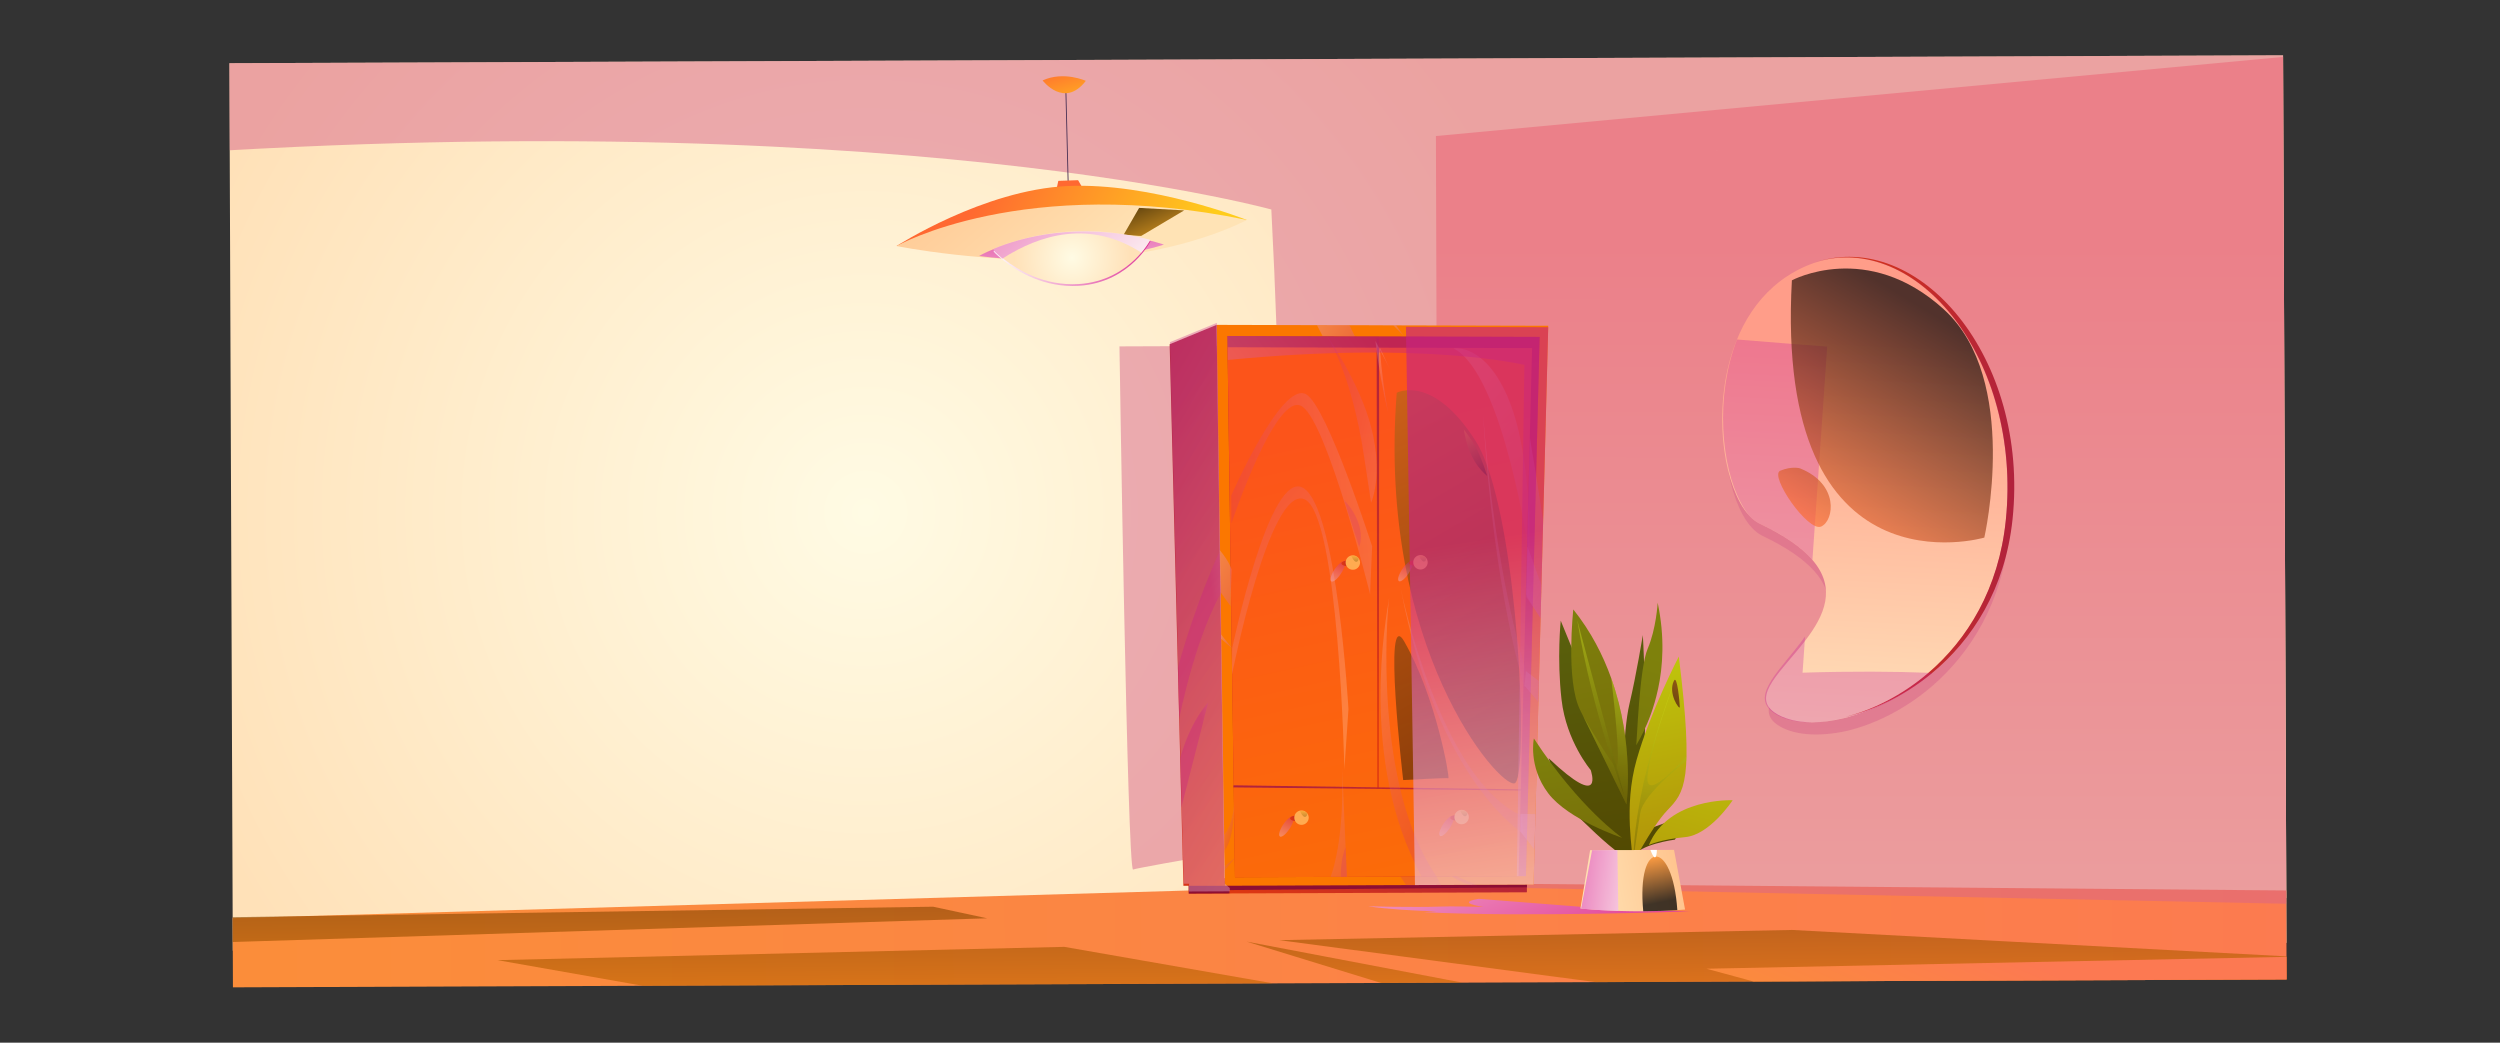 <?xml version="1.0" encoding="UTF-8"?><svg xmlns="http://www.w3.org/2000/svg" xmlns:xlink="http://www.w3.org/1999/xlink" viewBox="0 0 730.39 304.62"><rect x="0" y="0" width="730.39" height="304.62" fill="#333333" stroke="none"/><defs><clipPath id="clippath"><rect x="67.53" y="17.32" width="600" height="270" transform="translate(-.58 1.4) rotate(-.22)" style="fill:none; stroke-width:0px;"/></clipPath><radialGradient id="_ÂÁ_Ï_ÌÌ_È_ËÂÌÚ_656" cx="252.96" cy="149.21" fx="252.96" fy="149.21" r="214.14" gradientTransform="translate(717.52 289.75) rotate(-180)" gradientUnits="userSpaceOnUse"><stop offset="0" stop-color="#fffbe4"/><stop offset=".99" stop-color="#ffe1b8"/></radialGradient><linearGradient id="_ÂÁ_Ï_ÌÌ_È_ËÂÌÚ_690" x1="569.59" y1="301.01" x2="570.61" y2="71.22" gradientTransform="translate(-.58 1.4) rotate(-.22)" gradientUnits="userSpaceOnUse"><stop offset="0" stop-color="#ffe2ba"/><stop offset=".99" stop-color="#ff9d89"/></linearGradient><linearGradient id="_ÂÁ_Ï_ÌÌ_È_ËÂÌÚ_2" x1="17.87" y1="275.46" x2="729.98" y2="275.46" gradientTransform="translate(-.58 1.4) rotate(-.22)" gradientUnits="userSpaceOnUse"><stop offset="0" stop-color="#fb8f38"/><stop offset="1" stop-color="#fc7952"/></linearGradient><filter id="luminosity-noclip" x="15.28" y="261.29" width="508.52" height="15.59" color-interpolation-filters="sRGB" filterUnits="userSpaceOnUse"><feFlood flood-color="#fff" result="bg"/><feBlend in="SourceGraphic" in2="bg"/></filter><filter id="luminosity-noclip-2" x="15.28" y="-8344.32" width="454.94" height="32766" color-interpolation-filters="sRGB" filterUnits="userSpaceOnUse"><feFlood flood-color="#fff" result="bg"/><feBlend in="SourceGraphic" in2="bg"/></filter><mask id="mask-1" x="15.28" y="-8344.32" width="454.94" height="32766" maskUnits="userSpaceOnUse"/><linearGradient id="_ÂÁ_Ï_ÌÌ_È_ËÂÌÚ_14" x1="215.63" y1="318.94" x2="222.53" y2="394.77" gradientTransform="translate(460.94 6.16) rotate(-178.48) scale(1 -1)" gradientUnits="userSpaceOnUse"><stop offset="0" stop-color="#fff"/><stop offset="1" stop-color="#4d4d4d"/></linearGradient><mask id="mask" x="15.28" y="261.29" width="508.52" height="15.59" maskUnits="userSpaceOnUse"><g style="filter:url(#luminosity-noclip);"><g style="mask:url(#mask-1);"><rect x="15.17" y="269.8" width="455.14" height=".19" transform="translate(-8.07 7.48) rotate(-1.74)" style="fill:url(#_ÂÁ_Ï_ÌÌ_È_ËÂÌÚ_14); mix-blend-mode:multiply; stroke-width:0px;"/></g></g></mask><filter id="luminosity-noclip-3" x="16.99" y="267.82" width="659.08" height="15.82" color-interpolation-filters="sRGB" filterUnits="userSpaceOnUse"><feFlood flood-color="#fff" result="bg"/><feBlend in="SourceGraphic" in2="bg"/></filter><filter id="luminosity-noclip-4" x="16.99" y="-8344.32" width="659.08" height="32766" color-interpolation-filters="sRGB" filterUnits="userSpaceOnUse"><feFlood flood-color="#fff" result="bg"/><feBlend in="SourceGraphic" in2="bg"/></filter><mask id="mask-3" x="16.99" y="-8344.32" width="659.08" height="32766" maskUnits="userSpaceOnUse"/><linearGradient id="_ÂÁ_Ï_ÌÌ_È_ËÂÌÚ_12" x1="112.16" y1="328.35" x2="119.05" y2="404.18" gradientTransform="translate(459.37 2.27) rotate(-178.86) scale(1 -1)" gradientUnits="userSpaceOnUse"><stop offset="0" stop-color="#fff"/><stop offset="1" stop-color="#4d4d4d"/></linearGradient><mask id="mask-2" x="16.99" y="267.82" width="659.08" height="15.82" maskUnits="userSpaceOnUse"><g style="filter:url(#luminosity-noclip-3);"><g style="mask:url(#mask-3);"><rect x="16.9" y="275.63" width="659.26" height=".19" transform="translate(-6.44 8.29) rotate(-1.36)" style="fill:url(#_ÂÁ_Ï_ÌÌ_È_ËÂÌÚ_12); mix-blend-mode:multiply; stroke-width:0px;"/></g></g></mask><filter id="luminosity-noclip-5" x="519.26" y="271.72" width="158.59" height="8.01" color-interpolation-filters="sRGB" filterUnits="userSpaceOnUse"><feFlood flood-color="#fff" result="bg"/><feBlend in="SourceGraphic" in2="bg"/></filter><filter id="luminosity-noclip-6" x="519.26" y="-8344.32" width="158.59" height="32766" color-interpolation-filters="sRGB" filterUnits="userSpaceOnUse"><feFlood flood-color="#fff" result="bg"/><feBlend in="SourceGraphic" in2="bg"/></filter><mask id="mask-5" x="519.26" y="-8344.32" width="158.59" height="32766" maskUnits="userSpaceOnUse"/><linearGradient id="_ÂÁ_Ï_ÌÌ_È_ËÂÌÚ_11" x1="-137.88" y1="351.08" x2="-130.99" y2="426.91" gradientTransform="translate(867.14 116.67) rotate(-93.03) scale(1 -1)" gradientUnits="userSpaceOnUse"><stop offset="0" stop-color="#fff"/><stop offset="1" stop-color="#4d4d4d"/></linearGradient><mask id="mask-4" x="519.26" y="271.72" width="158.59" height="8.01" maskUnits="userSpaceOnUse"><g style="filter:url(#luminosity-noclip-5);"><g style="mask:url(#mask-5);"><rect x="598.46" y="196.34" width=".19" height="158.78" transform="translate(293.82 860.05) rotate(-87.19)" style="fill:url(#_ÂÁ_Ï_ÌÌ_È_ËÂÌÚ_11); mix-blend-mode:multiply; stroke-width:0px;"/></g></g></mask><filter id="luminosity-noclip-7" x="309.77" y="276.35" width="168.65" height="28.27" color-interpolation-filters="sRGB" filterUnits="userSpaceOnUse"><feFlood flood-color="#fff" result="bg"/><feBlend in="SourceGraphic" in2="bg"/></filter><filter id="luminosity-noclip-8" x="309.77" y="-8344.32" width="168.65" height="32766" color-interpolation-filters="sRGB" filterUnits="userSpaceOnUse"><feFlood flood-color="#fff" result="bg"/><feBlend in="SourceGraphic" in2="bg"/></filter><mask id="mask-7" x="309.77" y="-8344.32" width="168.65" height="32766" maskUnits="userSpaceOnUse"/><linearGradient id="_ÂÁ_Ï_ÌÌ_È_ËÂÌÚ_10" x1="63.69" y1="332.75" x2="70.58" y2="408.58" gradientTransform="translate(690.61 300.69) rotate(-99.67) scale(1 -1)" gradientUnits="userSpaceOnUse"><stop offset="0" stop-color="#fff"/><stop offset="1" stop-color="#4d4d4d"/></linearGradient><mask id="mask-6" x="309.77" y="276.35" width="168.65" height="28.27" maskUnits="userSpaceOnUse"><g style="filter:url(#luminosity-noclip-7);"><g style="mask:url(#mask-7);"><rect x="394.01" y="205.01" width=".19" height="170.94" transform="translate(42.86 631.54) rotate(-80.55)" style="fill:url(#_ÂÁ_Ï_ÌÌ_È_ËÂÌÚ_10); mix-blend-mode:multiply; stroke-width:0px;"/></g></g></mask><filter id="luminosity-noclip-9" x="144.02" y="280.55" width="111.1" height="18.78" color-interpolation-filters="sRGB" filterUnits="userSpaceOnUse"><feFlood flood-color="#fff" result="bg"/><feBlend in="SourceGraphic" in2="bg"/></filter><filter id="luminosity-noclip-10" x="144.02" y="-8344.32" width="111.1" height="32766" color-interpolation-filters="sRGB" filterUnits="userSpaceOnUse"><feFlood flood-color="#fff" result="bg"/><feBlend in="SourceGraphic" in2="bg"/></filter><mask id="mask-9" x="144.02" y="-8344.32" width="111.1" height="32766" maskUnits="userSpaceOnUse"/><linearGradient id="_ÂÁ_Ï_ÌÌ_È_ËÂÌÚ_9" x1="256.73" y1="315.21" x2="263.63" y2="391.04" gradientTransform="translate(527.48 492.15) rotate(-99.66) scale(1 -1)" gradientUnits="userSpaceOnUse"><stop offset="0" stop-color="#fff"/><stop offset="1" stop-color="#4d4d4d"/></linearGradient><mask id="mask-8" x="144.02" y="280.55" width="111.1" height="18.78" maskUnits="userSpaceOnUse"><g style="filter:url(#luminosity-noclip-9);"><g style="mask:url(#mask-9);"><rect x="199.48" y="233.63" width=".19" height="112.62" transform="translate(-119.19 439.23) rotate(-80.55)" style="fill:url(#_ÂÁ_Ï_ÌÌ_È_ËÂÌÚ_9); mix-blend-mode:multiply; stroke-width:0px;"/></g></g></mask><filter id="luminosity-noclip-11" x="197.48" y="271.16" width="38.17" height="7.19" color-interpolation-filters="sRGB" filterUnits="userSpaceOnUse"><feFlood flood-color="#fff" result="bg"/><feBlend in="SourceGraphic" in2="bg"/></filter><filter id="luminosity-noclip-12" x="197.48" y="-8344.32" width="38.17" height="32766" color-interpolation-filters="sRGB" filterUnits="userSpaceOnUse"><feFlood flood-color="#fff" result="bg"/><feBlend in="SourceGraphic" in2="bg"/></filter><mask id="mask-11" x="197.48" y="-8344.32" width="38.17" height="32766" maskUnits="userSpaceOnUse"/><linearGradient id="_ÂÁ_Ï_ÌÌ_È_ËÂÌÚ_8" x1="241.19" y1="316.62" x2="248.09" y2="392.45" gradientTransform="translate(529.65 457.72) rotate(-100.58) scale(1 -1)" gradientUnits="userSpaceOnUse"><stop offset="0" stop-color="#fff"/><stop offset="1" stop-color="#4d4d4d"/></linearGradient><mask id="mask-10" x="197.48" y="271.16" width="38.17" height="7.19" maskUnits="userSpaceOnUse"><g style="filter:url(#luminosity-noclip-11);"><g style="mask:url(#mask-11);"><rect x="216.47" y="255.37" width=".19" height="38.77" transform="translate(-92.66 438.37) rotate(-79.64)" style="fill:url(#_ÂÁ_Ï_ÌÌ_È_ËÂÌÚ_8); mix-blend-mode:multiply; stroke-width:0px;"/></g></g></mask><filter id="luminosity-noclip-13" x="347.28" y="266.63" width="74.73" height="7.18" color-interpolation-filters="sRGB" filterUnits="userSpaceOnUse"><feFlood flood-color="#fff" result="bg"/><feBlend in="SourceGraphic" in2="bg"/></filter><filter id="luminosity-noclip-14" x="347.28" y="-8344.32" width="74.73" height="32766" color-interpolation-filters="sRGB" filterUnits="userSpaceOnUse"><feFlood flood-color="#fff" result="bg"/><feBlend in="SourceGraphic" in2="bg"/></filter><mask id="mask-13" x="347.28" y="-8344.32" width="74.73" height="32766" maskUnits="userSpaceOnUse"/><linearGradient id="_ÂÁ_Ï_ÌÌ_È_ËÂÌÚ_6" x1="74.83" y1="331.74" x2="81.72" y2="407.58" gradientTransform="translate(660.35 313.05) rotate(-95.54) scale(1 -1)" gradientUnits="userSpaceOnUse"><stop offset="0" stop-color="#fff"/><stop offset="1" stop-color="#4d4d4d"/></linearGradient><mask id="mask-12" x="347.28" y="266.63" width="74.73" height="7.18" maskUnits="userSpaceOnUse"><g style="filter:url(#luminosity-noclip-13);"><g style="mask:url(#mask-13);"><rect x="384.55" y="232.7" width=".19" height="75.03" transform="translate(79.92 628.15) rotate(-84.68)" style="fill:url(#_ÂÁ_Ï_ÌÌ_È_ËÂÌÚ_6); mix-blend-mode:multiply; stroke-width:0px;"/></g></g></mask><linearGradient id="_ÂÁ_Ï_ÌÌ_È_ËÂÌÚ_713" x1="267.39" y1="308.56" x2="266.88" y2="189.58" gradientTransform="translate(-.58 1.4) rotate(-.22)" gradientUnits="userSpaceOnUse"><stop offset="0" stop-color="#ff8601"/><stop offset=".2" stop-color="#bb6200"/><stop offset=".42" stop-color="#793f00"/><stop offset=".61" stop-color="#452400"/><stop offset=".78" stop-color="#1f1000"/><stop offset=".91" stop-color="#080400"/><stop offset="1" stop-color="#000"/></linearGradient><linearGradient id="_ÂÁ_Ï_ÌÌ_È_ËÂÌÚ_713-2" x1="150.85" y1="309.06" x2="150.34" y2="190.09" xlink:href="#_ÂÁ_Ï_ÌÌ_È_ËÂÌÚ_713"/><linearGradient id="_ÂÁ_Ï_ÌÌ_È_ËÂÌÚ_713-3" x1="524.57" y1="307.46" x2="524.06" y2="188.48" xlink:href="#_ÂÁ_Ï_ÌÌ_È_ËÂÌÚ_713"/><linearGradient id="_ÂÁ_Ï_ÌÌ_È_ËÂÌÚ_177" x1="501.89" y1="44.43" x2="502.24" y2="44.4" gradientTransform="translate(-.58 1.4) rotate(-.22)" gradientUnits="userSpaceOnUse"><stop offset="0" stop-color="#f8c7ca"/><stop offset=".57" stop-color="#fff6f1"/><stop offset=".98" stop-color="#f8c7ca"/></linearGradient><linearGradient id="_ÂÁ_Ï_ÌÌ_È_ËÂÌÚ_46" x1="-3314.12" y1="18.28" x2="-3318.76" y2="34.76" gradientTransform="translate(-3004.69 12.8) rotate(179.78) scale(1 -1)" gradientUnits="userSpaceOnUse"><stop offset="0" stop-color="#ff6831"/><stop offset="1" stop-color="#ffcc1b"/></linearGradient><linearGradient id="_ÂÁ_Ï_ÌÌ_È_ËÂÌÚ_46-2" x1="-3323.75" y1="63.87" x2="-3347.98" y2="97.11" xlink:href="#_ÂÁ_Ï_ÌÌ_È_ËÂÌÚ_46"/><linearGradient id="_ÂÁ_Ï_ÌÌ_È_ËÂÌÚ_46-3" x1="-3290.1" y1="55.8" x2="-3350.66" y2="82.41" xlink:href="#_ÂÁ_Ï_ÌÌ_È_ËÂÌÚ_46"/><linearGradient id="_ÂÁ_Ï_ÌÌ_È_ËÂÌÚ_34" x1="276.83" y1="25.01" x2="323.05" y2="79.14" gradientTransform="translate(-.58 1.4) rotate(-.22)" gradientUnits="userSpaceOnUse"><stop offset="0" stop-color="#ffc089"/><stop offset="1" stop-color="#ffe3b5"/></linearGradient><linearGradient id="_ÂÁ_Ï_ÌÌ_È_ËÂÌÚ_28" x1="-3319.22" y1="93.63" x2="-3316.4" y2="59.68" gradientTransform="translate(-3004.69 12.8) rotate(179.78) scale(1 -1)" gradientUnits="userSpaceOnUse"><stop offset="0" stop-color="#fff"/><stop offset=".99" stop-color="#db2497"/></linearGradient><linearGradient id="_ÂÁ_Ï_ÌÌ_È_ËÂÌÚ_28-2" x1="290.56" y1="75.59" x2="336.45" y2="75.59" gradientTransform="translate(-.58 1.4) rotate(-.22)" xlink:href="#_ÂÁ_Ï_ÌÌ_È_ËÂÌÚ_28"/><radialGradient id="_ÂÁ_Ï_ÌÌ_È_ËÂÌÚ_656-2" cx="313.51" cy="75.08" fx="313.51" fy="75.08" r="17.13" gradientTransform="translate(-.58 1.4) rotate(-.22)" xlink:href="#_ÂÁ_Ï_ÌÌ_È_ËÂÌÚ_656"/><linearGradient id="_ÂÁ_Ï_ÌÌ_È_ËÂÌÚ_44" x1="341.54" y1="74.74" x2="330.94" y2="48.95" gradientTransform="translate(-.58 1.4) rotate(-.22)" gradientUnits="userSpaceOnUse"><stop offset="0" stop-color="#ffb127"/><stop offset="1" stop-color="#000"/></linearGradient><linearGradient id="_ÂÁ_Ï_ÌÌ_È_ËÂÌÚ_28-3" x1="328.7" y1="88.12" x2="275.21" y2="29.39" gradientTransform="translate(-.58 1.4) rotate(-.22)" xlink:href="#_ÂÁ_Ï_ÌÌ_È_ËÂÌÚ_28"/><linearGradient id="_ÂÁ_Ï_ÌÌ_È_ËÂÌÚ_365" x1="394.4" y1="268" x2="398.47" y2="248.02" gradientTransform="translate(-.58 1.4) rotate(-.22)" gradientUnits="userSpaceOnUse"><stop offset="0" stop-color="#de3810"/><stop offset="1" stop-color="#b1223d"/></linearGradient><linearGradient id="_ÂÁ_Ï_ÌÌ_È_ËÂÌÚ_366" x1="452.65" y1="220.91" x2="528.3" y2="290.37" gradientTransform="translate(-.58 1.4) rotate(-.22)" gradientUnits="userSpaceOnUse"><stop offset="0" stop-color="#fb7700"/><stop offset="1" stop-color="#fc541a"/></linearGradient><linearGradient id="_ÂÁ_Ï_ÌÌ_È_ËÂÌÚ_365-2" x1="416.83" y1="288.09" x2="392.09" y2="52.65" xlink:href="#_ÂÁ_Ï_ÌÌ_È_ËÂÌÚ_365"/><linearGradient id="_ÂÁ_Ï_ÌÌ_È_ËÂÌÚ_366-2" x1="434.54" y1="319.63" x2="392.47" y2="125.44" xlink:href="#_ÂÁ_Ï_ÌÌ_È_ËÂÌÚ_366"/><linearGradient id="_ÂÁ_Ï_ÌÌ_È_ËÂÌÚ_365-3" x1="400.81" y1="216.46" x2="317.67" y2="150.92" xlink:href="#_ÂÁ_Ï_ÌÌ_È_ËÂÌÚ_365"/><linearGradient id="_ÂÁ_Ï_ÌÌ_È_ËÂÌÚ_365-4" x1="392.47" y1="213.82" x2="414.94" y2="103.54" xlink:href="#_ÂÁ_Ï_ÌÌ_È_ËÂÌÚ_365"/><linearGradient id="_ÂÁ_Ï_ÌÌ_È_ËÂÌÚ_365-5" x1="399.59" y1="258.5" x2="394.58" y2="235.36" gradientTransform="translate(4.01 -7.3) rotate(-.6)" xlink:href="#_ÂÁ_Ï_ÌÌ_È_ËÂÌÚ_365"/><linearGradient id="_ÂÁ_Ï_ÌÌ_È_ËÂÌÚ_39" x1="373.14" y1="247.12" x2="376.65" y2="238.8" gradientTransform="translate(-.58 1.4) rotate(-.22)" gradientUnits="userSpaceOnUse"><stop offset="0" stop-color="#fff"/><stop offset="1" stop-color="#c72481"/></linearGradient><linearGradient id="_ÂÁ_Ï_ÌÌ_È_ËÂÌÚ_365-6" x1="376.58" y1="239.15" x2="380.8" y2="239.15" gradientTransform="translate(.33 -.04)" xlink:href="#_ÂÁ_Ï_ÌÌ_È_ËÂÌÚ_365"/><linearGradient id="_ÂÁ_Ï_ÌÌ_È_ËÂÌÚ_44-2" x1="380.52" y1="236.76" x2="380.57" y2="241.52" xlink:href="#_ÂÁ_Ï_ÌÌ_È_ËÂÌÚ_44"/><linearGradient id="_ÂÁ_Ï_ÌÌ_È_ËÂÌÚ_44-3" x1="357.32" y1="46.62" x2="465.42" y2="232.99" xlink:href="#_ÂÁ_Ï_ÌÌ_È_ËÂÌÚ_44"/><linearGradient id="_ÂÁ_Ï_ÌÌ_È_ËÂÌÚ_39-2" x1="419.93" y1="247.12" x2="423.43" y2="238.8" xlink:href="#_ÂÁ_Ï_ÌÌ_È_ËÂÌÚ_39"/><linearGradient id="_ÂÁ_Ï_ÌÌ_È_ËÂÌÚ_365-7" x1="423.37" y1="239.15" x2="427.59" y2="239.15" gradientTransform="translate(.33 -.22)" xlink:href="#_ÂÁ_Ï_ÌÌ_È_ËÂÌÚ_365"/><linearGradient id="_ÂÁ_Ï_ÌÌ_È_ËÂÌÚ_44-4" x1="427.3" y1="236.76" x2="427.35" y2="241.52" xlink:href="#_ÂÁ_Ï_ÌÌ_È_ËÂÌÚ_44"/><linearGradient id="_ÂÁ_Ï_ÌÌ_È_ËÂÌÚ_39-3" x1="388.43" y1="172.64" x2="391.93" y2="164.33" xlink:href="#_ÂÁ_Ï_ÌÌ_È_ËÂÌÚ_39"/><linearGradient id="_ÂÁ_Ï_ÌÌ_È_ËÂÌÚ_365-8" x1="391.87" y1="164.67" x2="396.09" y2="164.67" xlink:href="#_ÂÁ_Ï_ÌÌ_È_ËÂÌÚ_365"/><linearGradient id="_ÂÁ_Ï_ÌÌ_È_ËÂÌÚ_44-5" x1="395.81" y1="162.29" x2="395.85" y2="167.05" xlink:href="#_ÂÁ_Ï_ÌÌ_È_ËÂÌÚ_44"/><linearGradient id="_ÂÁ_Ï_ÌÌ_È_ËÂÌÚ_39-4" x1="408.19" y1="172.64" x2="411.69" y2="164.33" xlink:href="#_ÂÁ_Ï_ÌÌ_È_ËÂÌÚ_39"/><linearGradient id="_ÂÁ_Ï_ÌÌ_È_ËÂÌÚ_365-9" x1="411.63" y1="164.67" x2="415.85" y2="164.67" gradientTransform="translate(.04 -.17)" xlink:href="#_ÂÁ_Ï_ÌÌ_È_ËÂÌÚ_365"/><linearGradient id="_ÂÁ_Ï_ÌÌ_È_ËÂÌÚ_44-6" x1="415.57" y1="162.29" x2="415.61" y2="167.05" xlink:href="#_ÂÁ_Ï_ÌÌ_È_ËÂÌÚ_44"/><linearGradient id="_ÂÁ_Ï_ÌÌ_È_ËÂÌÚ_39-5" x1="424.5" y1="141.23" x2="358.35" y2="147.22" xlink:href="#_ÂÁ_Ï_ÌÌ_È_ËÂÌÚ_39"/><linearGradient id="_ÂÁ_Ï_ÌÌ_È_ËÂÌÚ_39-6" x1="400.72" y1="199.09" x2="342.68" y2="143.16" xlink:href="#_ÂÁ_Ï_ÌÌ_È_ËÂÌÚ_39"/><linearGradient id="_ÂÁ_Ï_ÌÌ_È_ËÂÌÚ_39-7" x1="426.73" y1="129.66" x2="385.65" y2="120.24" xlink:href="#_ÂÁ_Ï_ÌÌ_È_ËÂÌÚ_39"/><linearGradient id="_ÂÁ_Ï_ÌÌ_È_ËÂÌÚ_39-8" x1="396.65" y1="132.53" x2="395.43" y2="147.82" xlink:href="#_ÂÁ_Ï_ÌÌ_È_ËÂÌÚ_39"/><linearGradient id="_ÂÁ_Ï_ÌÌ_È_ËÂÌÚ_39-9" x1="378.14" y1="177.89" x2="463.01" y2="230.23" xlink:href="#_ÂÁ_Ï_ÌÌ_È_ËÂÌÚ_39"/><linearGradient id="_ÂÁ_Ï_ÌÌ_È_ËÂÌÚ_39-10" x1="386.65" y1="218.76" x2="395.26" y2="224.07" xlink:href="#_ÂÁ_Ï_ÌÌ_È_ËÂÌÚ_39"/><linearGradient id="_ÂÁ_Ï_ÌÌ_È_ËÂÌÚ_39-11" x1="362.44" y1="223.39" x2="412.12" y2="254.03" xlink:href="#_ÂÁ_Ï_ÌÌ_È_ËÂÌÚ_39"/><linearGradient id="_ÂÁ_Ï_ÌÌ_È_ËÂÌÚ_39-12" x1="402.82" y1="103.55" x2="408.44" y2="107.02" xlink:href="#_ÂÁ_Ï_ÌÌ_È_ËÂÌÚ_39"/><linearGradient id="_ÂÁ_Ï_ÌÌ_È_ËÂÌÚ_39-13" x1="421.94" y1="150.52" x2="472.45" y2="181.67" xlink:href="#_ÂÁ_Ï_ÌÌ_È_ËÂÌÚ_39"/><linearGradient id="_ÂÁ_Ï_ÌÌ_È_ËÂÌÚ_39-14" x1="399.15" y1="107.38" x2="412.85" y2="115.83" xlink:href="#_ÂÁ_Ï_ÌÌ_È_ËÂÌÚ_39"/><linearGradient id="_ÂÁ_Ï_ÌÌ_È_ËÂÌÚ_39-15" x1="416.6" y1="114.63" x2="466.65" y2="156.2" xlink:href="#_ÂÁ_Ï_ÌÌ_È_ËÂÌÚ_39"/><linearGradient id="_ÂÁ_Ï_ÌÌ_È_ËÂÌÚ_39-16" x1="388.87" y1="262.59" x2="390.59" y2="258.08" xlink:href="#_ÂÁ_Ï_ÌÌ_È_ËÂÌÚ_39"/><linearGradient id="_ÂÁ_Ï_ÌÌ_È_ËÂÌÚ_39-17" x1="-1996.36" y1="1138.67" x2="-2020" y2="1183.2" gradientTransform="translate(-539.22 -1908.29) rotate(-83.96)" xlink:href="#_ÂÁ_Ï_ÌÌ_È_ËÂÌÚ_39"/><linearGradient id="_ÂÁ_Ï_ÌÌ_È_ËÂÌÚ_39-18" x1="372" y1="85.23" x2="403.34" y2="104.56" xlink:href="#_ÂÁ_Ï_ÌÌ_È_ËÂÌÚ_39"/><linearGradient id="_ÂÁ_Ï_ÌÌ_È_ËÂÌÚ_39-19" x1="402" y1="92.3" x2="413.7" y2="99.51" xlink:href="#_ÂÁ_Ï_ÌÌ_È_ËÂÌÚ_39"/><linearGradient id="_ÂÁ_Ï_ÌÌ_È_ËÂÌÚ_39-20" x1="339.25" y1="157.36" x2="370.72" y2="176.77" xlink:href="#_ÂÁ_Ï_ÌÌ_È_ËÂÌÚ_39"/><linearGradient id="_ÂÁ_Ï_ÌÌ_È_ËÂÌÚ_39-21" x1="350.04" y1="182.3" x2="363.87" y2="190.83" xlink:href="#_ÂÁ_Ï_ÌÌ_È_ËÂÌÚ_39"/><linearGradient id="_ÂÁ_Ï_ÌÌ_È_ËÂÌÚ_39-22" x1="434.37" y1="192.81" x2="456.45" y2="206.43" xlink:href="#_ÂÁ_Ï_ÌÌ_È_ËÂÌÚ_39"/><linearGradient id="_ÂÁ_Ï_ÌÌ_È_ËÂÌÚ_39-23" x1="398.42" y1="123.67" x2="483.13" y2="175.92" xlink:href="#_ÂÁ_Ï_ÌÌ_È_ËÂÌÚ_39"/><linearGradient id="_ÂÁ_Ï_ÌÌ_È_ËÂÌÚ_39-24" x1="431.68" y1="233.18" x2="456.76" y2="248.65" xlink:href="#_ÂÁ_Ï_ÌÌ_È_ËÂÌÚ_39"/><linearGradient id="_ÂÁ_Ï_ÌÌ_È_ËÂÌÚ_39-25" x1="424.43" y1="155.81" x2="464.45" y2="180.49" xlink:href="#_ÂÁ_Ï_ÌÌ_È_ËÂÌÚ_39"/><linearGradient id="_ÂÁ_Ï_ÌÌ_È_ËÂÌÚ_39-26" x1="413.87" y1="232.6" x2="414.67" y2="256.14" xlink:href="#_ÂÁ_Ï_ÌÌ_È_ËÂÌÚ_39"/><linearGradient id="_ÂÁ_Ï_ÌÌ_È_ËÂÌÚ_39-27" x1="426.6" y1="232.17" x2="427.39" y2="255.71" xlink:href="#_ÂÁ_Ï_ÌÌ_È_ËÂÌÚ_39"/><linearGradient id="_ÂÁ_Ï_ÌÌ_È_ËÂÌÚ_39-28" x1="352.25" y1="239.79" x2="360.06" y2="242.19" xlink:href="#_ÂÁ_Ï_ÌÌ_È_ËÂÌÚ_39"/><linearGradient id="_ÂÁ_Ï_ÌÌ_È_ËÂÌÚ_39-29" x1="351.17" y1="250.09" x2="360" y2="252.8" xlink:href="#_ÂÁ_Ï_ÌÌ_È_ËÂÌÚ_39"/><linearGradient id="_ÂÁ_Ï_ÌÌ_È_ËÂÌÚ_39-30" x1="335.89" y1="228.16" x2="441.05" y2="147.21" xlink:href="#_ÂÁ_Ï_ÌÌ_È_ËÂÌÚ_39"/><linearGradient id="_ÂÁ_Ï_ÌÌ_È_ËÂÌÚ_39-31" x1="438.36" y1="227.04" x2="291.11" y2="142.89" xlink:href="#_ÂÁ_Ï_ÌÌ_È_ËÂÌÚ_39"/><linearGradient id="_ÂÁ_Ï_ÌÌ_È_ËÂÌÚ_39-32" x1="369.55" y1="217.24" x2="352.46" y2="219.94" xlink:href="#_ÂÁ_Ï_ÌÌ_È_ËÂÌÚ_39"/><linearGradient id="_ÂÁ_Ï_ÌÌ_È_ËÂÌÚ_39-33" x1="382.07" y1="180.56" x2="355.85" y2="184.69" xlink:href="#_ÂÁ_Ï_ÌÌ_È_ËÂÌÚ_39"/><linearGradient id="_ÂÁ_Ï_ÌÌ_È_ËÂÌÚ_44-7" x1="326.44" y1="63.95" x2="434.54" y2="250.32" xlink:href="#_ÂÁ_Ï_ÌÌ_È_ËÂÌÚ_44"/><linearGradient id="_ÂÁ_Ï_ÌÌ_È_ËÂÌÚ_44-8" x1="427.09" y1="126.05" x2="434.71" y2="139.19" xlink:href="#_ÂÁ_Ï_ÌÌ_È_ËÂÌÚ_44"/><linearGradient id="_ÂÁ_Ï_ÌÌ_È_ËÂÌÚ_39-34" x1="448.93" y1="289.62" x2="429.99" y2="158.08" xlink:href="#_ÂÁ_Ï_ÌÌ_È_ËÂÌÚ_39"/><linearGradient id="_ÂÁ_Ï_ÌÌ_È_ËÂÌÚ_690-2" x1="540.25" y1="216.54" x2="546.78" y2="99.88" xlink:href="#_ÂÁ_Ï_ÌÌ_È_ËÂÌÚ_690"/><linearGradient id="_ÂÁ_Ï_ÌÌ_È_ËÂÌÚ_365-10" x1="530.56" y1="142.94" x2="588.52" y2="142.94" xlink:href="#_ÂÁ_Ï_ÌÌ_È_ËÂÌÚ_365"/><linearGradient id="_ÂÁ_Ï_ÌÌ_È_ËÂÌÚ_285" x1="530.24" y1="155.52" x2="567.64" y2="94.08" gradientTransform="translate(-.58 1.4) rotate(-.22)" gradientUnits="userSpaceOnUse"><stop offset="0" stop-color="#ff6f34"/><stop offset="1" stop-color="#000"/></linearGradient><linearGradient id="_ÂÁ_Ï_ÌÌ_È_ËÂÌÚ_285-2" x1="523.32" y1="151.32" x2="560.73" y2="89.87" xlink:href="#_ÂÁ_Ï_ÌÌ_È_ËÂÌÚ_285"/><linearGradient id="_ÂÁ_Ï_ÌÌ_È_ËÂÌÚ_28-4" x1="423.62" y1="206.96" x2="455.86" y2="290.86" gradientTransform="translate(-.58 1.4) rotate(-.22)" xlink:href="#_ÂÁ_Ï_ÌÌ_È_ËÂÌÚ_28"/><linearGradient id="_ÂÁ_Ï_ÌÌ_È_ËÂÌÚ_38" x1="-566.6" y1="262.55" x2="-577.9" y2="185.24" gradientTransform="translate(1043.37 -2.56) rotate(-.22)" gradientUnits="userSpaceOnUse"><stop offset=".01" stop-color="#514500"/><stop offset="1" stop-color="#595f0c"/></linearGradient><linearGradient id="_ÂÁ_Ï_ÌÌ_È_ËÂÌÚ_62" x1="-760.05" y1="-65.97" x2="-760.97" y2="-124.75" gradientTransform="translate(1247.73 168.89) rotate(-10.79)" gradientUnits="userSpaceOnUse"><stop offset=".01" stop-color="#b39609"/><stop offset="1" stop-color="#c0ca0c"/></linearGradient><linearGradient id="_ÂÁ_Ï_ÌÌ_È_ËÂÌÚ_7" x1="-786.33" y1="-55.52" x2="-754.69" y2="-121.13" gradientTransform="translate(1247.73 168.89) rotate(-10.79)" gradientUnits="userSpaceOnUse"><stop offset=".01" stop-color="#776d09"/><stop offset="1" stop-color="#7e810c"/></linearGradient><linearGradient id="_ÂÁ_Ï_ÌÌ_È_ËÂÌÚ_7-2" x1="-773.49" y1="-82.83" x2="-774.46" y2="-144.56" xlink:href="#_ÂÁ_Ï_ÌÌ_È_ËÂÌÚ_7"/><linearGradient id="_ÂÁ_Ï_ÌÌ_È_ËÂÌÚ_62-2" x1="-765.32" y1="-47.1" x2="-738.07" y2="-103.61" xlink:href="#_ÂÁ_Ï_ÌÌ_È_ËÂÌÚ_62"/><linearGradient id="_ÂÁ_Ï_ÌÌ_È_ËÂÌÚ_246" x1="-779.74" y1="-83.77" x2="-764.78" y2="-114.8" gradientTransform="translate(1247.73 168.89) rotate(-10.79)" gradientUnits="userSpaceOnUse"><stop offset="0" stop-color="#504800"/><stop offset="1" stop-color="#e4ff27"/></linearGradient><linearGradient id="_ÂÁ_Ï_ÌÌ_È_ËÂÌÚ_246-2" x1="-770.38" y1="-62.34" x2="-747.33" y2="-110.15" xlink:href="#_ÂÁ_Ï_ÌÌ_È_ËÂÌÚ_246"/><linearGradient id="_ÂÁ_Ï_ÌÌ_È_ËÂÌÚ_246-3" x1="-783.35" y1="-88.13" x2="-763.41" y2="-129.49" xlink:href="#_ÂÁ_Ï_ÌÌ_È_ËÂÌÚ_246"/><linearGradient id="_ÂÁ_Ï_ÌÌ_È_ËÂÌÚ_407" x1="-567.25" y1="221.58" x2="-539.24" y2="182.07" gradientTransform="translate(1043.37 -2.56) rotate(-.22)" gradientUnits="userSpaceOnUse"><stop offset="0" stop-color="#000"/><stop offset="1" stop-color="#ff8e27"/></linearGradient><linearGradient id="_ÂÁ_Ï_ÌÌ_È_ËÂÌÚ_34-2" x1="494.51" y1="254.3" x2="461.78" y2="260.61" xlink:href="#_ÂÁ_Ï_ÌÌ_È_ËÂÌÚ_34"/><linearGradient id="_ÂÁ_Ï_ÌÌ_È_ËÂÌÚ_28-5" x1="483.8" y1="259.51" x2="446.19" y2="254.57" gradientTransform="translate(-.58 1.4) rotate(-.22)" xlink:href="#_ÂÁ_Ï_ÌÌ_È_ËÂÌÚ_28"/><linearGradient id="_ÂÁ_Ï_ÌÌ_È_ËÂÌÚ_407-2" x1="484.41" y1="264.15" x2="481.75" y2="250.71" gradientTransform="translate(-.58 1.4) rotate(-.22)" xlink:href="#_ÂÁ_Ï_ÌÌ_È_ËÂÌÚ_407"/><linearGradient id="_ÂÁ_Ï_ÌÌ_È_ËÂÌÚ_7-3" x1="-580.57" y1="251.8" x2="-585.69" y2="216.82" gradientTransform="translate(1043.37 -2.56) rotate(-.22)" xlink:href="#_ÂÁ_Ï_ÌÌ_È_ËÂÌÚ_7"/><linearGradient id="_ÂÁ_Ï_ÌÌ_È_ËÂÌÚ_2-2" x1="574.64" y1="326.71" x2="593.79" y2="282.54" xlink:href="#_ÂÁ_Ï_ÌÌ_È_ËÂÌÚ_2"/></defs><g style="isolation:isolate;"><g id="factory_milk"><g style="clip-path:url(#clippath);"><rect x="29" y="13.15" width="659.49" height="263.49" transform="translate(718.03 288.42) rotate(179.78)" style="fill:url(#_ÂÁ_Ï_ÌÌ_È_ËÂÌÚ_656); stroke-width:0px;"/><polygon points="713.02 12.33 419.51 39.74 420.19 260.68 720.99 262.74 713.02 12.33" style="fill:url(#_ÂÁ_Ï_ÌÌ_È_ËÂÌÚ_690); fill-rule:evenodd; stroke-width:0px;"/><polygon points="730.39 260.69 421.12 258.03 25.21 269.48 18.41 294.01 727.43 286.57 730.39 260.69" style="fill:url(#_ÂÁ_Ï_ÌÌ_È_ËÂÌÚ_2); fill-rule:evenodd; stroke-width:0px;"/><path d="M720.92,265.13l-343.64-7.1-4.18-158.54s-.02,0-.03,0l-.52-13.57-.27-6.9-.85-17.81S245.22,26.17,0,48.93L9.26,0l686.09,10.31,25.56,254.82Z" style="fill:#d9658b; mix-blend-mode:multiply; opacity:.5; stroke-width:0px;"/><g style="mix-blend-mode:multiply; opacity:.5;"><g style="mask:url(#mask);"><rect x="15.16" y="269" width="508.75" height=".19" transform="translate(-8.02 8.29) rotate(-1.74)" style="fill:#a02d72; stroke-width:0px;"/></g><g style="mask:url(#mask-2);"><rect x="16.9" y="275.63" width="659.26" height=".19" transform="translate(-6.44 8.29) rotate(-1.36)" style="fill:#a02d72; stroke-width:0px;"/></g><g style="mask:url(#mask-4);"><rect x="598.46" y="196.34" width=".19" height="158.78" transform="translate(293.82 860.05) rotate(-87.19)" style="fill:#a02d72; stroke-width:0px;"/></g><g style="mask:url(#mask-6);"><rect x="394.01" y="205.01" width=".19" height="170.94" transform="translate(42.86 631.54) rotate(-80.55)" style="fill:#a02d72; stroke-width:0px;"/></g><g style="mask:url(#mask-8);"><rect x="199.48" y="233.63" width=".19" height="112.62" transform="translate(-119.19 439.23) rotate(-80.55)" style="fill:#a02d72; stroke-width:0px;"/></g><g style="mask:url(#mask-10);"><rect x="216.47" y="255.37" width=".19" height="38.77" transform="translate(-92.66 438.37) rotate(-79.64)" style="fill:#a02d72; stroke-width:0px;"/></g><g style="mask:url(#mask-12);"><rect x="384.55" y="232.7" width=".19" height="75.03" transform="translate(79.92 628.15) rotate(-84.68)" style="fill:#a02d72; stroke-width:0px;"/></g></g><polygon points="390.27 290.5 310.94 276.63 145.31 280.51 218.7 293.45 390.27 290.5" style="fill:url(#_ÂÁ_Ï_ÌÌ_È_ËÂÌÚ_713); mix-blend-mode:screen; opacity:.61; stroke-width:0px;"/><polygon points="18.15 276.78 288.41 268.29 272.6 264.9 13.81 268.76 18.15 276.78" style="fill:url(#_ÂÁ_Ï_ÌÌ_È_ËÂÌÚ_713-2); mix-blend-mode:screen; opacity:.61; stroke-width:0px;"/><path d="M685.76,290.22c-.2-.13-4.55-10.11-4.55-10.11l-157.65-8.42-149.82,2.98,95.41,12.66-39.83.15-65.15-12.39,59.05,18.16,262.54-3.02Z" style="fill:url(#_ÂÁ_Ï_ÌÌ_È_ËÂÌÚ_713-3); fill-rule:evenodd; mix-blend-mode:screen; opacity:.61; stroke-width:0px;"/><path d="M501.83,43.88c-.22.04-.36.06-.36.06,0,0,0,0,0-.02l.37-.03Z" style="fill:url(#_ÂÁ_Ï_ÌÌ_È_ËÂÌÚ_177); fill-rule:evenodd; stroke-width:0px;"/><polygon points="311.94 53.46 312.2 53.45 311.52 26.03 311.26 26.05 311.94 53.46" style="fill:#493054; stroke-width:0px;"/><path d="M317.23,23.62c-6.31,8.2-12.63-.12-12.63-.12,6.16-2.82,12.63.12,12.63.12Z" style="fill:url(#_ÂÁ_Ï_ÌÌ_È_ËÂÌÚ_46); stroke-width:0px;"/><polygon points="316.06 54.53 314.97 52.64 309.19 52.84 308.69 55.18 316.06 54.53" style="fill:url(#_ÂÁ_Ï_ÌÌ_È_ËÂÌÚ_46-2); stroke-width:0px;"/><path d="M364.27,64.26s-27.72-11.01-52.32-9.91c-24.6,1.1-50.02,17.53-50.02,17.53l102.34-7.62Z" style="fill:url(#_ÂÁ_Ï_ÌÌ_È_ËÂÌÚ_46-3); stroke-width:0px;"/><path d="M364.27,64.26c-65.27-13.48-102.34,7.62-102.34,7.62,0,0,26.36,5.39,55.49,3.76,29.13-1.63,46.85-11.38,46.85-11.38Z" style="fill:url(#_ÂÁ_Ï_ÌÌ_È_ËÂÌÚ_34); stroke-width:0px;"/><path d="M286.08,74.77s2.3.36,6.23.69c5.13.43,13.04.8,22.28.24,8.41-.51,14.92-1.62,19.24-2.58,4.06-.9,6.21-1.67,6.21-1.67-1.45-.46-2.87-.86-4.28-1.22-21.18-5.43-37.8-.58-45.31,2.48-2.83,1.15-4.37,2.05-4.37,2.05Z" style="fill:url(#_ÂÁ_Ï_ÌÌ_È_ËÂÌÚ_28); mix-blend-mode:multiply; opacity:.9; stroke-width:0px;"/><path d="M290.26,73.47s.85.93,2.43,2.24c.1.08.2.16.3.25.11.09.23.18.34.27,4.04,3.17,11.82,7.88,21.82,7.27,7.74-.48,13.12-3.99,16.5-7.27.71-.69,1.34-1.37,1.88-2.01.24-.29.47-.57.68-.84,1.1-1.41,1.72-2.51,1.93-2.89-21.18-5.43-37.8-.58-45.31,2.48-.38.32-.57.5-.57.5Z" style="fill:url(#_ÂÁ_Ï_ÌÌ_È_ËÂÌÚ_28-2); mix-blend-mode:multiply; opacity:.9; stroke-width:0px;"/><path d="M290.26,72.96s.85.93,2.43,2.24c.1.08.2.16.3.25.11.09.23.18.34.27,4.04,3.17,11.82,7.88,21.82,7.27,7.74-.48,13.12-3.99,16.5-7.27.71-.69,1.34-1.37,1.88-2.01.24-.29.47-.57.68-.85,1.1-1.41,1.72-2.51,1.93-2.89-21.18-5.43-37.8-.58-45.31,2.48-.38.32-.57.5-.57.5Z" style="fill:url(#_ÂÁ_Ï_ÌÌ_È_ËÂÌÚ_656-2); stroke-width:0px;"/><path d="M332.8,60.74l-4.48,7.76s4.8.55,5.14.4c.09-.04,12.51-7.44,12.51-7.44l-13.17-.72Z" style="fill:url(#_ÂÁ_Ï_ÌÌ_È_ËÂÌÚ_44); mix-blend-mode:screen; stroke-width:0px;"/><path d="M290.17,73.04s.85.93,2.43,2.24c.1.08.2.16.3.25,11.09-7.11,25.57-11.34,40.53-1.74.24-.29.47-.57.68-.85,1.1-1.41,1.72-2.51,1.93-2.89-21.18-5.43-37.8-.58-45.31,2.48-.38.32-.57.5-.57.5Z" style="fill:url(#_ÂÁ_Ï_ÌÌ_È_ËÂÌÚ_28-3); mix-blend-mode:multiply; opacity:.9; stroke-width:0px;"/><path d="M370.97,101.03l-43.91.17s2.29,153.52,3.98,152.84c1.7-.69,56.47-10.09,56.47-10.09l-16.54-142.92Z" style="fill:#d9658b; mix-blend-mode:multiply; opacity:.5; stroke-width:0px;"/><path d="M446.09,256.95v3.74s-98.79.38-98.79.38l-.02-4.56,10.44.05h.11s43.62.19,43.62.19l8.14.04,10.48.04,5.4.02s0,0,0,0h2.04s18.56.1,18.56.1Z" style="fill:url(#_ÂÁ_Ï_ÌÌ_È_ËÂÌÚ_365); stroke-width:0px;"/><polygon points="446.09 258.05 446.1 259.24 401.51 259.65 359.28 260.04 359.19 260.04 359.19 261.02 347.3 261.07 347.29 257.38 357.74 257.46 357.84 257.46 401.47 257.74 410.25 257.8 410.26 257.8 420.63 257.88 420.64 257.88 427.78 257.93 427.81 257.93 429.92 257.94 446.09 258.05" style="fill:#8d0e33; stroke-width:0px;"/><path d="M452.32,95.18v.43s-1.48,56.55-1.48,56.55v.02s-.75,28.43-.75,28.43h0s-.48,18.38-.48,18.38l-.16,6.1-.86,32.74-.28,10.36-.26,10.25-90.29.34-.03-1.33v-.9s-.04-2.14-.04-2.14v-1.29s-.08-4.42-.08-4.42l-.07-4.7-.82-57.4v-1.27s-.01,0-.01,0l-.16-11.74v-.67s-.08-4.89-.08-4.89v-.22s-.11-7.1-.11-7.1l-.94-65.8h.1s29.24.08,29.24.08l9.48.02h4.62s8.23.04,8.23.04h.79s44.44.12,44.44.12Z" style="fill:url(#_ÂÁ_Ï_ÌÌ_È_ËÂÌÚ_366); stroke-width:0px;"/><polygon points="449.81 98.43 445.8 255.97 360.8 256.3 358.63 101.45 358.58 98.16 449.81 98.43" style="fill:url(#_ÂÁ_Ï_ÌÌ_È_ËÂÌÚ_365-2); stroke-width:0px;"/><polygon points="447.6 101.7 444.19 235.4 444.19 235.42 443.66 255.98 360.8 256.3 358.63 101.45 447.6 101.7" style="fill:url(#_ÂÁ_Ï_ÌÌ_È_ËÂÌÚ_366-2); stroke-width:0px;"/><polygon points="357.76 258.79 347.29 258.8 345.74 258.8 345.15 235.89 344.79 221.45 344.5 209.96 344.12 195.07 341.72 100.57 355.42 94.92 356.36 160.71 356.47 167.95 356.47 168.03 356.53 172.93 356.55 173.61 356.72 185.34 356.73 186.61 357.55 244.01 357.62 248.71 357.68 253.13 357.7 254.42 357.73 256.56 357.75 257.46 357.76 258.79" style="fill:url(#_ÂÁ_Ï_ÌÌ_È_ËÂÌÚ_365-3); stroke-width:0px;"/><path d="M402.2,98.88l.19,131.51.43-.02s.21-131.54.03-131.54-.65.04-.65.04Z" style="fill:url(#_ÂÁ_Ï_ÌÌ_È_ËÂÌÚ_365-4); stroke-width:0px;"/><polygon points="360.38 229.43 444.69 230.62 444.53 230.95 360.34 230.04 360.38 229.43" style="fill:url(#_ÂÁ_Ï_ÌÌ_È_ËÂÌÚ_365-5); stroke-width:0px;"/><path d="M377.23,241.34c-1.03,1.91-2.67,3.5-3.32,3.03-.6-.44.14-2.37,1.31-3.95.94-1.26,1.94-1.99,2.42-1.84.5.16.39,1.28-.41,2.76Z" style="fill:url(#_ÂÁ_Ï_ÌÌ_È_ËÂÌÚ_39); mix-blend-mode:multiply; opacity:.4; stroke-width:0px;"/><ellipse cx="379.02" cy="239.1" rx="2.11" ry=".86" transform="translate(-.91 1.44) rotate(-.22)" style="fill:url(#_ÂÁ_Ï_ÌÌ_È_ËÂÌÚ_365-6); stroke-width:0px;"/><path d="M382.35,238.87c0,1.16-.94,2.11-2.1,2.12s-2.11-.94-2.12-2.1.94-2.11,2.1-2.12,2.11.94,2.12,2.1Z" style="fill:#ffab50; stroke-width:0px;"/><path d="M379.8,236.97c1.26,2.89,2.27,1.3,2.08.75-.19-.55-1.29-1.05-2.08-.75Z" style="fill:url(#_ÂÁ_Ï_ÌÌ_È_ËÂÌÚ_44-2); mix-blend-mode:screen; opacity:.5; stroke-width:0px;"/><path d="M442.5,228.84c-4.4,1.48-40.27-39.72-34.43-114.09,0,0,10.5-5.66,23.04,14.1l.02.04c1.6,2.52,3.04,5.99,4.34,10.15,8.89,28.44,10.85,88.52,7.03,89.81Z" style="fill:url(#_ÂÁ_Ï_ÌÌ_È_ËÂÌÚ_44-3); fill-rule:evenodd; mix-blend-mode:screen; opacity:.5; stroke-width:0px;"/><path d="M424.02,241.16c-1.03,1.91-2.67,3.5-3.32,3.03-.6-.44.14-2.37,1.31-3.95.94-1.26,1.94-1.99,2.42-1.84.5.16.39,1.28-.41,2.76Z" style="fill:url(#_ÂÁ_Ï_ÌÌ_È_ËÂÌÚ_39-2); mix-blend-mode:multiply; opacity:.4; stroke-width:0px;"/><ellipse cx="425.8" cy="238.93" rx="2.11" ry=".86" transform="translate(-.9 1.62) rotate(-.22)" style="fill:url(#_ÂÁ_Ï_ÌÌ_È_ËÂÌÚ_365-7); stroke-width:0px;"/><path d="M429.13,238.7c0,1.16-.94,2.11-2.1,2.12s-2.11-.94-2.12-2.1.94-2.11,2.1-2.12,2.11.94,2.12,2.1Z" style="fill:#ffab50; stroke-width:0px;"/><path d="M426.58,236.79c1.26,2.89,2.27,1.3,2.08.75s-1.29-1.05-2.08-.75Z" style="fill:url(#_ÂÁ_Ï_ÌÌ_È_ËÂÌÚ_44-4); mix-blend-mode:screen; opacity:.5; stroke-width:0px;"/><path d="M392.24,166.81c-1.03,1.91-2.67,3.5-3.32,3.03-.6-.44.14-2.37,1.31-3.95.94-1.26,1.94-1.99,2.42-1.84.5.16.39,1.28-.41,2.76Z" style="fill:url(#_ÂÁ_Ï_ÌÌ_È_ËÂÌÚ_39-3); mix-blend-mode:multiply; opacity:.4; stroke-width:0px;"/><path d="M396.13,164.57c0,.48-.94.86-2.11.87s-2.11-.38-2.11-.85.94-.86,2.11-.87,2.11.38,2.11.85Z" style="fill:url(#_ÂÁ_Ï_ÌÌ_È_ËÂÌÚ_365-8); stroke-width:0px;"/><circle cx="395.24" cy="164.35" r="2.11" style="fill:#ffab50; stroke-width:0px;"/><path d="M394.8,162.44c1.26,2.89,2.27,1.3,2.08.75-.19-.55-1.29-1.05-2.08-.75Z" style="fill:url(#_ÂÁ_Ï_ÌÌ_È_ËÂÌÚ_44-5); mix-blend-mode:screen; opacity:.5; stroke-width:0px;"/><path d="M412,166.74c-1.03,1.91-2.67,3.5-3.32,3.03-.6-.44.14-2.37,1.31-3.95.94-1.26,1.94-1.99,2.42-1.84.5.16.39,1.28-.41,2.76Z" style="fill:url(#_ÂÁ_Ï_ÌÌ_È_ËÂÌÚ_39-4); mix-blend-mode:multiply; opacity:.4; stroke-width:0px;"/><ellipse cx="413.78" cy="164.5" rx="2.11" ry=".86" transform="translate(-.62 1.57) rotate(-.22)" style="fill:url(#_ÂÁ_Ï_ÌÌ_È_ËÂÌÚ_365-9); stroke-width:0px;"/><circle cx="415" cy="164.28" r="2.11" style="fill:#ffab50; stroke-width:0px;"/><path d="M414.56,162.36c1.26,2.89,2.27,1.3,2.08.75-.19-.55-1.29-1.05-2.08-.75Z" style="fill:url(#_ÂÁ_Ï_ÌÌ_È_ËÂÌÚ_44-6); mix-blend-mode:screen; opacity:.5; stroke-width:0px;"/><path d="M400.28,173.64s-12.28-49.67-19.8-54.86c-7.52-5.19-20.71,34.13-20.71,34.13l-.03-8.15s14.63-33.62,21.84-29.57c6.18,3.46,19.3,44.42,19.3,44.42l-.6,14.02Z" style="fill:url(#_ÂÁ_Ï_ÌÌ_È_ËÂÌÚ_39-5); mix-blend-mode:multiply; opacity:.2; stroke-width:0px;"/><path d="M393.97,207.38s-3.28-58.81-13.17-64.8c-9.89-5.99-20.81,46.84-20.81,46.84l-.06,7.69s10.92-55.15,21.08-51.28c10.16,3.87,11.76,78.98,11.76,78.98l1.18-17.44Z" style="fill:url(#_ÂÁ_Ï_ÌÌ_È_ËÂÌÚ_39-6); mix-blend-mode:multiply; opacity:.2; stroke-width:0px;"/><path d="M398.61,133.97c-3.91-26.45-11.55-36.74-11.55-36.74,0,0,10.28,14.24,13.68,28.13,3.4,13.88-.17,21.52-.17,21.52l-1.96-12.9Z" style="fill:url(#_ÂÁ_Ï_ÌÌ_È_ËÂÌÚ_39-7); mix-blend-mode:multiply; opacity:.2; stroke-width:0px;"/><path d="M392.64,145.99c7.12,7.8,4.45,13.8,4.45,13.8l-4.45-13.8Z" style="fill:url(#_ÂÁ_Ï_ÌÌ_È_ËÂÌÚ_39-8); mix-blend-mode:multiply; opacity:.2; stroke-width:0px;"/><path d="M409.24,171.98c10.73,56.46,35.73,71.52,35.73,71.52l-.26-5.14c-24.01-10.43-35.47-66.39-35.47-66.39Z" style="fill:url(#_ÂÁ_Ï_ÌÌ_È_ËÂÌÚ_39-9); mix-blend-mode:multiply; opacity:.2; stroke-width:0px;"/><path d="M391.88,219.07c.11,1.91.19,3.74.24,5.48l-.24-5.48Z" style="fill:url(#_ÂÁ_Ï_ÌÌ_È_ËÂÌÚ_39-10); mix-blend-mode:multiply; opacity:.2; stroke-width:0px;"/><path d="M393.5,256.17l-4.75.02c1.27-3.48,3.91-13.07,3.38-31.64l1,22.96.38,8.67Z" style="fill:url(#_ÂÁ_Ï_ÌÌ_È_ËÂÌÚ_39-11); mix-blend-mode:multiply; opacity:.2; stroke-width:0px;"/><path d="M406.04,107.82l-2.88-5.64c-.02-.26-.04-.52-.06-.78l2.94,6.42Z" style="fill:url(#_ÂÁ_Ï_ÌÌ_È_ËÂÌÚ_39-12); mix-blend-mode:multiply; opacity:.2; stroke-width:0px;"/><path d="M445.56,201.35s-9.21-27.87-12.29-80.7c3.07,40.83,9.64,65.58,12.15,73.88l.15,6.83Z" style="fill:url(#_ÂÁ_Ï_ÌÌ_È_ËÂÌÚ_39-13); mix-blend-mode:multiply; opacity:.2; stroke-width:0px;"/><path d="M405.59,120.76c-1.61-6.64-2.89-13.71-3.76-21.19l1.33,2.62c.5,6.5,1.33,12.7,2.43,18.57Z" style="fill:url(#_ÂÁ_Ï_ÌÌ_È_ËÂÌÚ_39-14); mix-blend-mode:multiply; opacity:.2; stroke-width:0px;"/><path d="M424.63,101.78c14.7,7.43,22.24,60.89,22.24,60.89,0,0,.99-28.4-5.92-45.54-6.91-17.14-16.32-15.35-16.32-15.35Z" style="fill:url(#_ÂÁ_Ï_ÌÌ_È_ËÂÌÚ_39-15); mix-blend-mode:multiply; opacity:.2; stroke-width:0px;"/><path d="M393.5,256.17h-1.77c-.02-1.46.06-5.5,1.39-8.67,0-.02,0-.03.02-.05l.36,8.72Z" style="fill:url(#_ÂÁ_Ï_ÌÌ_È_ËÂÌÚ_39-16); mix-blend-mode:multiply; opacity:.2; stroke-width:0px;"/><path d="M405.85,174.66l-.03.26c-.68,5.4-4.46,54.24,13.77,81.03l-4.28.02c-18.48-33.79-10.28-75.75-9.51-81.05.02-.1.03-.19.05-.26Z" style="fill:url(#_ÂÁ_Ï_ÌÌ_È_ËÂÌÚ_39-17); mix-blend-mode:multiply; opacity:.2; stroke-width:0px;"/><polygon points="395.84 98.25 386.38 98.13 384.76 95 394.25 95.02 395.84 98.25" style="fill:url(#_ÂÁ_Ï_ÌÌ_È_ËÂÌÚ_39-18); mix-blend-mode:multiply; opacity:.35; stroke-width:0px;"/><polygon points="410.1 98.11 407.09 95.06 407.88 95.06 410.1 98.11" style="fill:url(#_ÂÁ_Ï_ÌÌ_È_ËÂÌÚ_39-19); mix-blend-mode:multiply; opacity:.35; stroke-width:0px;"/><path d="M359.49,177.05l-2.96-4.13-.17-12.21c2.87,3.42,3.45,5.71,3.45,5.71l-.32,10.63Z" style="fill:url(#_ÂÁ_Ï_ÌÌ_È_ËÂÌÚ_39-20); mix-blend-mode:multiply; opacity:.35; stroke-width:0px;"/><polygon points="359.99 189.42 356.73 186.61 356.72 185.34 359.99 189.42" style="fill:url(#_ÂÁ_Ï_ÌÌ_È_ËÂÌÚ_39-21); mix-blend-mode:multiply; opacity:.35; stroke-width:0px;"/><polygon points="449.61 198.99 449.45 205.09 447.16 202.38 445.53 200.47 445.42 200.33 445.51 199.25 445.78 196.05 447.29 197.21 449.61 198.99" style="fill:url(#_ÂÁ_Ï_ÌÌ_È_ËÂÌÚ_39-22); mix-blend-mode:multiply; opacity:.35; stroke-width:0px;"/><path d="M450.84,152.16v.02s-.75,28.43-.75,28.43l-.45-.69c-.56-.87-1.17-1.84-1.83-2.91-.58-.95-1.2-1.98-1.86-3.1-.04-.08-.09-.15-.13-.23l.39-15.24v-.02s.3-11.98.3-11.98l.47-18.49s.68,3.95,1.8,10.91v.02c.58,3.65,1.28,8.13,2.06,13.28Z" style="fill:url(#_ÂÁ_Ï_ÌÌ_È_ËÂÌÚ_39-23); mix-blend-mode:multiply; opacity:.35; stroke-width:0px;"/><polygon points="448.6 237.84 448.32 248.2 446.06 245.34 444.19 242.96 444.17 242.93 444.22 238.13 444.22 237.8 446.26 237.81 448.6 237.84" style="fill:url(#_ÂÁ_Ï_ÌÌ_È_ËÂÌÚ_39-24); mix-blend-mode:multiply; opacity:.35; stroke-width:0px;"/><polygon points="446.25 159.61 450.33 170.97 450.09 180.61 445.94 174.41 446.25 159.61" style="fill:url(#_ÂÁ_Ï_ÌÌ_È_ËÂÌÚ_39-25); mix-blend-mode:multiply; opacity:.35; stroke-width:0px;"/><polygon points="409.16 256.11 410.8 258.63 421.07 258.67 419.59 255.95 409.16 256.11" style="fill:url(#_ÂÁ_Ï_ÌÌ_È_ËÂÌÚ_39-26); mix-blend-mode:multiply; opacity:.2; stroke-width:0px;"/><path d="M424.18,255.93c1.47,1.46,5.7,2.73,5.7,2.73h1.65s-5.82-2.61-5.82-2.61l-1.53-.12Z" style="fill:url(#_ÂÁ_Ï_ÌÌ_È_ËÂÌÚ_39-27); mix-blend-mode:multiply; opacity:.2; stroke-width:0px;"/><path d="M357.62,248.71l-.07-4.7c2.65-3.03,3.02-9.07,3.02-9.07,0,0,.28,9.68-2.96,13.78Z" style="fill:url(#_ÂÁ_Ï_ÌÌ_È_ËÂÌÚ_39-28); fill-rule:evenodd; mix-blend-mode:multiply; opacity:.2; stroke-width:0px;"/><polygon points="360.87 250.59 357.7 254.42 357.68 253.13 360.87 250.59" style="fill:url(#_ÂÁ_Ï_ÌÌ_È_ËÂÌÚ_39-29); fill-rule:evenodd; mix-blend-mode:multiply; opacity:.2; stroke-width:0px;"/><path d="M358.73,105.16c57.86-5.6,86.62,1.46,86.62,1.46l-2.2,149.36h2.65s4.01-157.55,4.01-157.55l-91.23-.27.15,6.99Z" style="fill:url(#_ÂÁ_Ï_ÌÌ_È_ËÂÌÚ_39-30); fill-rule:evenodd; mix-blend-mode:multiply; opacity:.4; stroke-width:0px;"/><polygon points="359.28 259.44 359.29 260.41 347.39 260.46 347.38 258.19 345.83 258.18 345.24 235.27 344.88 220.84 344.59 209.35 344.21 194.46 341.81 99.96 355.51 94.31 356.45 160.1 356.56 167.33 356.56 167.42 356.62 172.32 356.64 173 356.81 184.73 356.82 186 357.64 243.4 357.71 248.1 357.77 252.52 357.79 253.81 357.82 255.95 357.84 256.85 357.85 258.18 359.28 259.44" style="fill:url(#_ÂÁ_Ï_ÌÌ_È_ËÂÌÚ_39-31); fill-rule:evenodd; mix-blend-mode:multiply; opacity:.4; stroke-width:0px;"/><path d="M352.96,205.29l-7.81,30.6-.36-14.43c3.2-11.27,8.17-16.16,8.17-16.16Z" style="fill:url(#_ÂÁ_Ï_ÌÌ_È_ËÂÌÚ_39-32); mix-blend-mode:multiply; opacity:.37; stroke-width:0px;"/><path d="M356.67,173.4s-.04.07-.12.21c-.94,1.6-7.08,12.67-12.05,36.35l-.38-14.88c5.65-20.33,12.09-33.74,12.09-33.74l.25,6.61v.09s.19,5.07.19,5.07v.3Z" style="fill:url(#_ÂÁ_Ï_ÌÌ_È_ËÂÌÚ_39-33); mix-blend-mode:multiply; opacity:.37; stroke-width:0px;"/><path d="M410.28,187.46c9.36,16.41,13.36,40.06,12.87,39.9-.49-.16-13.2.54-13.2.54,0,0-6.07-51.66.34-40.44Z" style="fill:url(#_ÂÁ_Ï_ÌÌ_È_ËÂÌÚ_44-7); fill-rule:evenodd; mix-blend-mode:screen; opacity:.5; stroke-width:0px;"/><path d="M434.48,139.04c-1.84-1.47-5.58-5.37-6.82-13.6l2.47,3.41.02.04c1.6,2.52,3.04,5.99,4.34,10.15Z" style="fill:url(#_ÂÁ_Ï_ÌÌ_È_ËÂÌÚ_44-8); mix-blend-mode:screen; opacity:.5; stroke-width:0px;"/><path d="M452.32,95.61l-1.48,56.55v.02s-.75,28.43-.75,28.43h0s-.48,18.38-.48,18.38l-.16,6.1-.86,32.74-.28,10.36-.26,10.25-34.66.13v-.37s-.03-.99-.03-.99v-.61s-.42-25.67-.42-25.67v-.47s-.92-57.03-.92-57.03l-.27-16.5-.25-16.04-.33-20.02-.28-17.42-.03-1.44-.05-3.28-.05-3.25,8.23.03h.79s32.52.08,32.52.08Z" style="fill:url(#_ÂÁ_Ï_ÌÌ_È_ËÂÌÚ_39-34); mix-blend-mode:multiply; opacity:.64; stroke-width:0px;"/><path d="M587.05,155.66c-2.05,20.33-11.35,35.12-22.6,44.82-7.9,6.8-16.76,11.1-24.78,13.04-8.59,1.91-16.15,1.23-20.52-1.85-6.88-4.86,2.45-12.3,9.22-21.21,5.41-7.13,9.18-15.2,1.66-23.63-3.01-3.38-7.86-6.82-15.13-10.29-2.14-1.02-4.09-3.16-5.72-6.1-.02-.05-.05-.11-.09-.16-5.68-10.4-7.58-30.57-1.1-46.96,2.4-6.1,5.97-11.68,10.92-16.04.18-.15.35-.31.53-.45.29-.27.59-.51.9-.75.31-.25.62-.5.95-.73.34-.25.68-.5,1.04-.73,1.14-.78,2.34-1.5,3.6-2.16,1.57-.82,3.15-1.5,4.74-2.06.21-.07.42-.15.63-.21,29.62-9.4,60.5,28.51,55.74,75.46Z" style="fill:#d9658b; mix-blend-mode:multiply; opacity:.5; stroke-width:0px;"/><path d="M586.02,152.04c-2.05,20.3-11.35,35.07-22.61,44.76-7.89,6.79-16.76,11.08-24.78,13.03-3.22.78-6.31,1.18-9.13,1.21-4.57-.04-8.44-1.02-11.12-2.91-6.88-4.86,2.45-12.3,9.21-21.21,5.34-7.05,9.1-15.02,1.92-23.33-.08-.1-.17-.2-.25-.3-3.02-3.38-7.86-6.82-15.13-10.28-1.05-.5-2.05-1.27-2.99-2.27-.98-1.03-1.9-2.33-2.74-3.83-.02-.06-.05-.11-.08-.17-5.68-10.4-7.59-30.56-1.1-46.96,2.4-6.1,5.97-11.68,10.93-16.04.18-.15.36-.32.53-.45.3-.27.59-.52.9-.75.3-.25.62-.5.95-.73.33-.25.68-.49,1.03-.73,1.14-.78,2.34-1.5,3.6-2.16,1.57-.83,3.15-1.5,4.74-2.06.21-.07.42-.15.64-.21.38-.12.76-.23,1.14-.34.67-.19,1.34-.35,2.01-.48.25-.05.5-.1.74-.14,28.28-4.81,56.12,31.67,51.59,76.35Z" style="fill:url(#_ÂÁ_Ï_ÌÌ_È_ËÂÌÚ_690-2); stroke-width:0px;"/><path d="M587.98,151.69c-2.14,20.42-11.8,35.24-23.47,44.9-8.27,6.86-17.55,11.12-25.87,12.97,8.02-1.94,16.88-6.23,24.78-13.01,11.26-9.67,20.55-24.43,22.6-44.69,4.76-46.81-26.13-84.61-55.74-75.23,30.54-9.95,62.62,27.99,57.7,75.07Z" style="fill:url(#_ÂÁ_Ï_ÌÌ_È_ËÂÌÚ_365-10); stroke-width:0px;"/><path d="M533.82,101.27l-2.38,34.49h0s-1.93,27.82-1.93,27.82c-.08-.1-.17-.2-.25-.3-3.02-3.38-7.86-6.82-15.13-10.28-1.05-.5-2.05-1.27-2.99-2.27-.88-1.03-1.72-2.3-2.47-3.73-.02-.05-.05-.1-.09-.17-5.67-10.55-7.58-31.01-1.1-47.63h.17s15.74,1.26,15.74,1.26l10.43.82Z" style="fill:#c61e9b; mix-blend-mode:multiply; opacity:.3; stroke-width:0px;"/><path d="M564.51,196.61c-8.27,6.97-17.55,11.31-25.87,13.19-8.65,2.14-16.31,1.5-20.69-1.72-6.85-5.03,2.8-12.81,9.41-22.11l-.03.43-.7,10.13c14.64-.46,26.84-.35,36.78.03.37.01.73.03,1.1.04Z" style="fill:#c61e9b; mix-blend-mode:multiply; opacity:.3; stroke-width:0px;"/><path d="M523.51,81.9c-5.16,93.25,56.22,75.16,56.22,75.16,0,0,10.59-46.26-11.81-66.66-22.4-20.4-44.41-8.5-44.41-8.5Z" style="fill:url(#_ÂÁ_Ï_ÌÌ_È_ËÂÌÚ_285); mix-blend-mode:screen; opacity:.68; stroke-width:0px;"/><path d="M525.82,136.81c11.54,4.58,10.1,15.23,6.27,17.01-3.83,1.79-15.32-14.91-11.98-16.3,3.34-1.39,5.71-.71,5.71-.71Z" style="fill:url(#_ÂÁ_Ï_ÌÌ_È_ËÂÌÚ_285-2); mix-blend-mode:screen; opacity:.68; stroke-width:0px;"/><path d="M493.67,266.26s-48.48,1.77-77.66.23c0,0,1.33-.1,3.69-.24-6.98-.18-14.05-.61-20.04-1.47,0,0,13,.36,21.26.08,2.87-.1,7.59-.03,12.52.1-4.27-.67-6.35-1.5-1.44-2.37l39.75,3.11c12.2.25,21.93.56,21.93.56Z" style="fill:url(#_ÂÁ_Ï_ÌÌ_È_ËÂÌÚ_28-4); mix-blend-mode:multiply; opacity:.9; stroke-width:0px;"/><path d="M452.47,221.55c16.6,15.68,12.26,3.41,12.26,3.41,0,0-7.11-8.35-8.51-20.51-1.4-12.16-.24-23.11-.24-23.11,0,0,13.92,33.77,15.93,40.69,2.01,6.92,2.26,8.97,2.26,8.97,0,0-.11-16.95,1.89-25.37,2-8.42,3.9-20.09,3.9-20.09,0,0,1.09,17.31.48,33.49s-1.12,24-1.12,24l14.03-5.12-4.01,7.39s-10.83,1.4-12.14,5.21c-1.31,3.81-20.82-16.72-20.82-16.72l-3.92-12.23Z" style="fill:url(#_ÂÁ_Ï_ÌÌ_È_ËÂÌÚ_38); fill-rule:evenodd; stroke-width:0px;"/><path d="M490.48,191.81c4.52,36.54,1.66,39.68-3.35,44.91-5.01,5.24-10.56,17.15-10.2,14.93.35-2.23-2.78-15.67,1.24-29.76,4.02-14.09,12.3-30.08,12.3-30.08Z" style="fill:url(#_ÂÁ_Ï_ÌÌ_È_ËÂÌÚ_62); fill-rule:evenodd; stroke-width:0px;"/><path d="M484.38,201.41c-1.16,5.39-2.88,9.59-4.23,12.38-1.11,2.29-1.98,3.64-2.1,3.93.18-1.19.91-22.6,3.33-28.2,2.5-5.79,2.92-13.43,2.92-13.43,2.12,10.03,1.54,18.64.09,25.32Z" style="fill:url(#_ÂÁ_Ï_ÌÌ_È_ËÂÌÚ_7); fill-rule:evenodd; stroke-width:0px;"/><path d="M475.19,235.02s-8.09-16.47-12.61-25.68c0,0-.02-.02-.02-.04-.34-.7-.66-1.35-.96-1.95-4.2-8.55-1.95-29.3-1.95-29.3,5.16,6.47,8.7,13.4,11.09,20.13,6.88,19.27,4.45,36.84,4.45,36.84Z" style="fill:url(#_ÂÁ_Ï_ÌÌ_È_ËÂÌÚ_7-2); fill-rule:evenodd; stroke-width:0px;"/><path d="M506.2,233.79s-6.6,10.11-13.86,10.78c-7.25.67-10.61,2.31-10.61,2.31,5.72-13.93,24.46-13.09,24.46-13.09Z" style="fill:url(#_ÂÁ_Ï_ÌÌ_È_ËÂÌÚ_62-2); fill-rule:evenodd; stroke-width:0px;"/><path d="M475.19,235.02s-8.09-16.47-12.61-25.68c3.4,5.98,7.25,11.82,9.01,14.41,2.24,3.29.52-13.93-.85-25.57,6.88,19.27,4.45,36.84,4.45,36.84Z" style="fill:url(#_ÂÁ_Ï_ÌÌ_È_ËÂÌÚ_246); fill-rule:evenodd; mix-blend-mode:multiply; opacity:.35; stroke-width:0px;"/><path d="M477.18,251.33c.51-23.78,11.9-51.75,11.9-51.75,0,0-7.19,19.38-7.77,27.39-.58,8.01,11.34-6.1,11.34-6.1l.02,1.46s-12.55,9.39-13.47,15.24c-.93,5.84-2.03,13.76-2.03,13.76Z" style="fill:url(#_ÂÁ_Ï_ÌÌ_È_ËÂÌÚ_246-2); fill-rule:evenodd; mix-blend-mode:multiply; opacity:.35; stroke-width:0px;"/><path d="M460.81,181.22c4.5,27.45,13.72,51.18,13.72,51.18l-13.72-51.18Z" style="fill:url(#_ÂÁ_Ï_ÌÌ_È_ËÂÌÚ_246-3); fill-rule:evenodd; mix-blend-mode:multiply; opacity:.35; stroke-width:0px;"/><path d="M489.06,198.88c-1.88,3.75,1.71,8.72,1.7,7.7s-.75-9.6-1.7-7.7Z" style="fill:url(#_ÂÁ_Ï_ÌÌ_È_ËÂÌÚ_407); fill-rule:evenodd; mix-blend-mode:screen; opacity:.9; stroke-width:0px;"/><path d="M492.3,265.73c-.72.06-1.47.11-2.26.16-2.93.19-6.27.32-9.96.34-2.18.02-4.49-.01-6.91-.09-3.42-.11-7.06-.32-10.88-.67-.18-.01-.37-.03-.55-.05l2.82-17.03,24.52-.09,3.22,17.44Z" style="fill:url(#_ÂÁ_Ï_ÌÌ_È_ËÂÌÚ_34-2); stroke-width:0px;"/><path d="M472.81,266.14c-3.42-.11-7.06-.32-10.88-.67l3.21-17.08,7.4-.03.26,17.78Z" style="fill:url(#_ÂÁ_Ï_ÌÌ_È_ËÂÌÚ_28-5); mix-blend-mode:multiply; opacity:.9; stroke-width:0px;"/><path d="M490.04,265.89c-2.93.19-6.27.32-9.96.34-1.98-21.3,8.57-21.24,9.96-.34Z" style="fill:url(#_ÂÁ_Ï_ÌÌ_È_ËÂÌÚ_407-2); mix-blend-mode:screen; opacity:.75; stroke-width:0px;"/><path d="M482.18,248.32c1.84,4.87,1.89,0,1.89,0h-1.89Z" style="fill:#fff; stroke-width:0px;"/><path d="M448.13,215.74c13.34,20.44,25.81,29.04,25.81,29.04,0,0-15.75-5.22-21.64-13.05-5.89-7.82-4.17-15.99-4.17-15.99Z" style="fill:url(#_ÂÁ_Ï_ÌÌ_È_ËÂÌÚ_7-3); fill-rule:evenodd; stroke-width:0px;"/><polygon points="528.21 291.07 498.56 283.02 682.12 279.26 685.76 290.22 528.21 291.07" style="fill:url(#_ÂÁ_Ï_ÌÌ_È_ËÂÌÚ_2-2); stroke-width:0px;"/></g></g></g></svg>